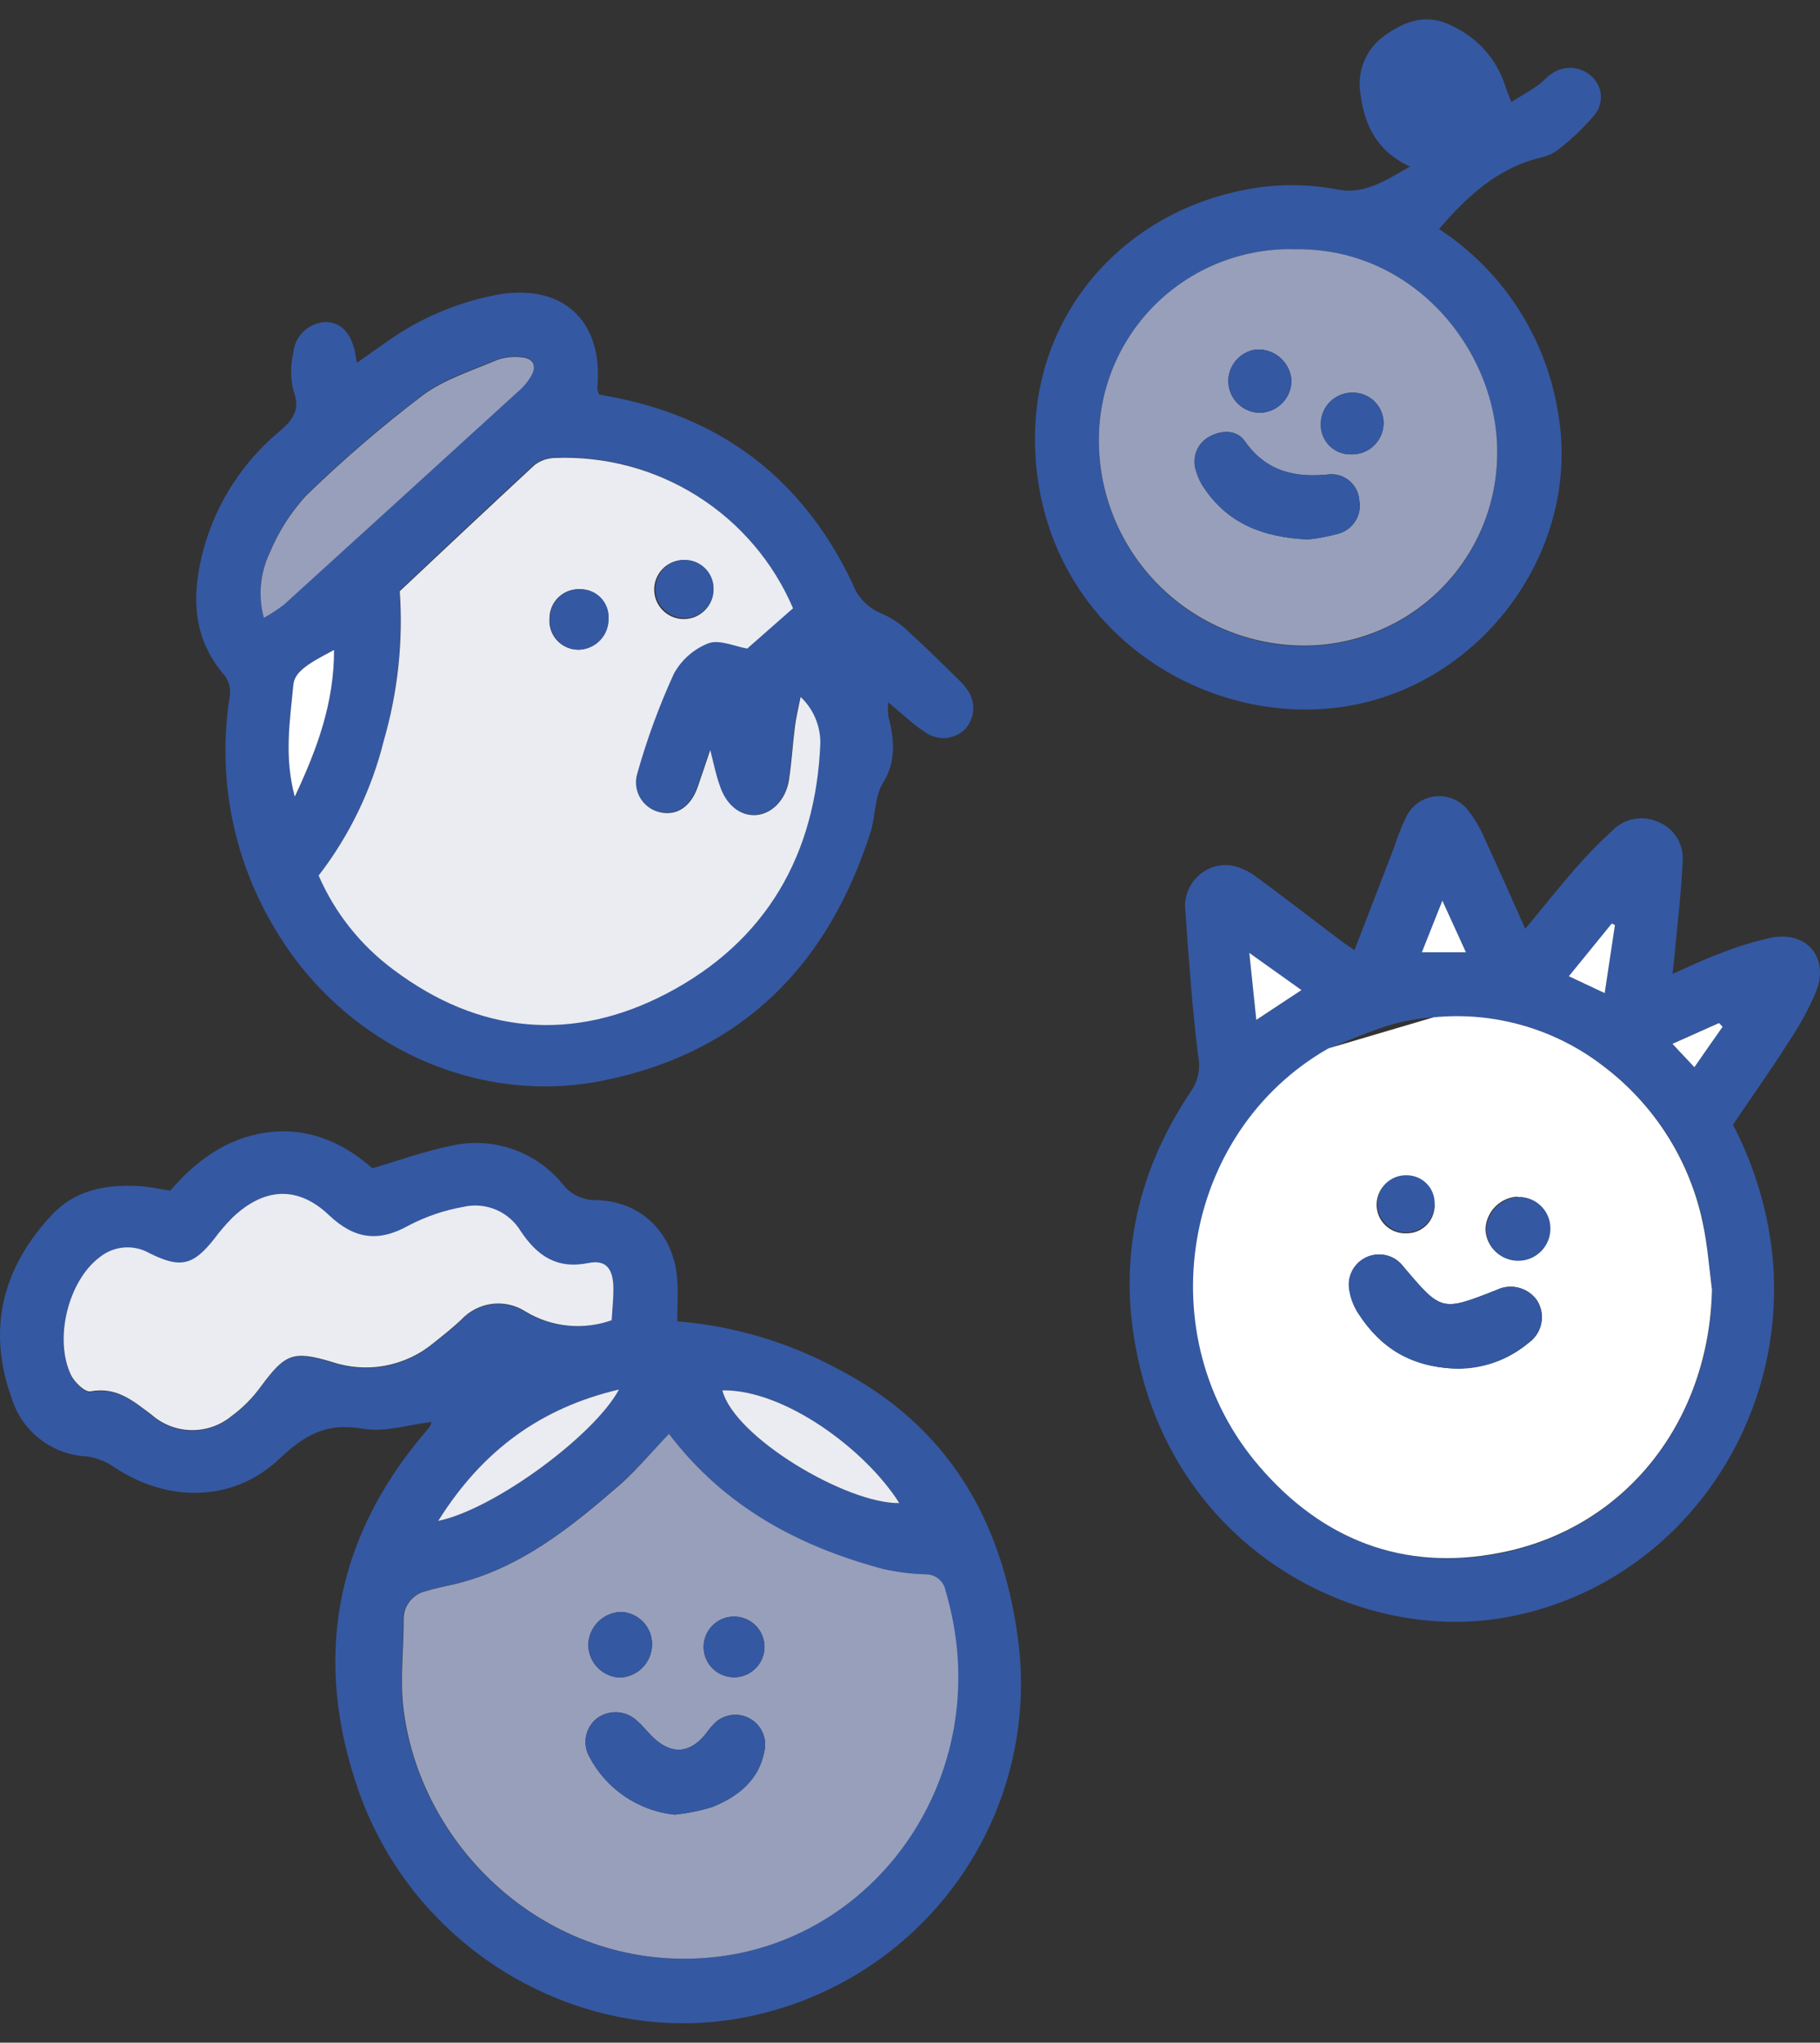<svg width="90" height="101" viewBox="0 0 90 101" fill="none" xmlns="http://www.w3.org/2000/svg">
<rect x="0" y="0" width="90" height="101" fill="#333333" stroke="none"/>
<g clip-path="url(#clip0_5_13418)">
<path d="M21.338 70.311C20.205 70.44 19.035 70.835 17.934 70.642C16.189 70.334 15.102 70.917 13.854 72.097C11.551 74.297 8.327 74.311 5.665 72.557C5.265 72.272 4.802 72.086 4.316 72.015C3.472 71.979 2.661 71.683 1.992 71.17C1.324 70.656 0.831 69.949 0.581 69.145C-0.658 65.715 0.12 62.67 2.584 60.048C3.731 58.836 5.246 58.56 6.844 58.643C7.337 58.67 7.83 58.785 8.415 58.873C9.658 57.431 11.178 56.278 13.172 55.998C15.166 55.718 16.944 56.457 18.413 57.766C19.735 57.376 20.988 56.925 22.277 56.659C23.281 56.425 24.331 56.475 25.307 56.805C26.284 57.134 27.149 57.73 27.804 58.523C27.998 58.782 28.251 58.99 28.541 59.132C28.832 59.275 29.152 59.346 29.476 59.341C31.746 59.378 33.363 61.04 33.492 63.313C33.533 63.97 33.492 64.635 33.492 65.333C36.232 65.554 38.897 66.336 41.321 67.629C46.847 70.449 49.537 75.105 50.334 80.987C50.9 85.137 49.892 89.347 47.506 92.793C45.121 96.24 41.53 98.673 37.438 99.617C29.296 101.536 20.638 96.775 17.75 88.596C15.484 82.168 16.502 76.198 20.923 70.936C21.034 70.807 21.144 70.683 21.245 70.55C21.29 70.476 21.321 70.395 21.338 70.311ZM33.082 70.899C32.276 71.735 31.553 72.607 30.714 73.342C28.255 75.495 25.731 77.557 22.424 78.338C21.964 78.444 21.503 78.522 21.089 78.664C20.756 78.725 20.456 78.905 20.245 79.169C20.033 79.433 19.924 79.764 19.938 80.101C19.938 81.589 19.767 83.104 19.938 84.569C20.859 91.576 27.306 97.592 35.246 96.775C43.536 95.916 49.348 87.435 46.732 78.641C46.689 78.416 46.569 78.212 46.391 78.067C46.214 77.921 45.991 77.841 45.761 77.842C45.051 77.823 44.344 77.735 43.651 77.58C39.506 76.469 35.831 74.536 33.082 70.899ZM30.249 65.278C30.282 64.7 30.346 64.162 30.328 63.63C30.295 62.711 29.936 62.298 29.093 62.473C27.527 62.789 26.56 62.114 25.745 60.898C25.461 60.426 25.035 60.055 24.527 59.839C24.019 59.623 23.456 59.572 22.917 59.694C21.974 59.86 21.062 60.17 20.214 60.613C18.712 61.458 17.52 61.292 16.267 60.108C14.706 58.638 13.043 58.73 11.496 60.222C11.174 60.547 10.875 60.894 10.602 61.26C9.561 62.592 8.93 62.757 7.378 61.981C6.994 61.764 6.553 61.669 6.114 61.706C5.674 61.744 5.256 61.914 4.914 62.193C3.362 63.368 2.662 66.224 3.501 68.001C3.671 68.364 4.196 68.869 4.468 68.819C5.762 68.58 6.591 69.278 7.498 69.98C8.04 70.457 8.735 70.725 9.457 70.736C10.18 70.748 10.883 70.503 11.44 70.045C12.009 69.626 12.508 69.121 12.919 68.548C14.07 66.973 14.48 66.784 16.391 67.358C17.246 67.649 18.162 67.714 19.05 67.547C19.937 67.381 20.767 66.988 21.457 66.408C21.918 66.045 22.378 65.682 22.798 65.283C23.196 64.848 23.736 64.569 24.321 64.495C24.907 64.421 25.5 64.557 25.994 64.879C26.629 65.256 27.34 65.488 28.076 65.557C28.812 65.626 29.555 65.531 30.249 65.278ZM35.721 68.745C36.31 71.073 41.887 74.366 44.471 74.32C42.822 71.698 38.806 68.695 35.721 68.745ZM21.669 75.202C24.456 74.623 29.407 70.959 30.608 68.704C26.74 69.613 23.848 71.721 21.669 75.202Z" fill="#3558A2"/>
<path d="M17.653 17.935C18.21 17.545 18.676 17.21 19.145 16.884C20.748 15.747 22.576 14.964 24.506 14.588C27.804 13.963 29.853 15.841 29.54 19.18C29.55 19.29 29.574 19.398 29.614 19.501C30.074 19.593 30.535 19.676 31.018 19.786C36.213 20.984 39.884 24.07 42.15 28.837C42.274 29.183 42.473 29.498 42.731 29.76C42.989 30.023 43.302 30.226 43.647 30.357C44.178 30.597 44.658 30.937 45.06 31.358C45.867 32.083 46.631 32.855 47.409 33.612C47.559 33.75 47.694 33.904 47.81 34.072C48.027 34.356 48.14 34.706 48.128 35.063C48.116 35.42 47.981 35.763 47.745 36.032C47.496 36.289 47.163 36.45 46.806 36.487C46.449 36.524 46.09 36.434 45.793 36.234C45.477 36.032 45.179 35.805 44.899 35.555L43.923 34.724C43.903 34.941 43.903 35.159 43.923 35.376C44.209 36.519 44.356 37.593 43.656 38.728C43.246 39.398 43.301 40.34 43.053 41.129C40.966 47.682 36.738 52.022 29.862 53.422C23.415 54.74 16.778 51.548 13.439 45.657C11.482 42.269 10.747 38.315 11.357 34.453C11.417 34.097 11.338 33.732 11.136 33.433C9.46 31.523 9.465 29.355 10.086 27.082C10.723 24.818 12.037 22.801 13.854 21.301C14.512 20.732 14.867 20.227 14.503 19.29C14.36 18.686 14.36 18.057 14.503 17.453C14.536 17.053 14.712 16.678 15 16.397C15.287 16.116 15.667 15.948 16.069 15.924C16.81 15.924 17.312 16.383 17.543 17.338C17.561 17.499 17.598 17.651 17.653 17.935ZM15.765 43.292C16.56 45.124 17.82 46.718 19.422 47.916C23.673 51.131 28.297 51.539 32.962 49.101C37.867 46.529 40.331 42.254 40.547 36.735C40.552 36.306 40.468 35.88 40.3 35.485C40.132 35.09 39.884 34.734 39.571 34.439C39.456 35.031 39.345 35.472 39.29 35.922C39.179 36.79 39.129 37.662 39 38.526C38.843 39.563 38.166 40.248 37.333 40.284C36.499 40.321 35.863 39.752 35.564 38.787C35.417 38.328 35.32 37.823 35.103 37.061C34.846 37.837 34.67 38.374 34.482 38.898C34.141 39.876 33.436 40.34 32.607 40.142C32.401 40.095 32.208 40.005 32.038 39.879C31.869 39.752 31.729 39.592 31.625 39.408C31.521 39.225 31.457 39.022 31.437 38.812C31.417 38.602 31.44 38.391 31.506 38.191C31.978 36.517 32.579 34.882 33.303 33.3C33.678 32.607 34.288 32.069 35.025 31.785C35.573 31.583 36.333 31.945 36.932 32.051L39.198 30.058C38.223 27.775 36.575 25.841 34.473 24.514C32.37 23.186 29.913 22.527 27.426 22.624C27.059 22.63 26.704 22.754 26.413 22.977C24.142 25.062 21.904 27.188 19.749 29.213C19.929 31.702 19.668 34.203 18.98 36.602C18.382 39.031 17.284 41.309 15.756 43.292H15.765ZM13.048 30.549C13.392 30.348 13.723 30.124 14.038 29.879C17.956 26.325 21.869 22.763 25.777 19.194C25.955 19.021 26.11 18.827 26.238 18.615C26.56 18.096 26.404 17.697 25.809 17.646C25.395 17.593 24.974 17.637 24.58 17.775C23.323 18.307 21.95 18.73 20.895 19.529C18.872 21.066 16.945 22.726 15.125 24.497C14.37 25.325 13.765 26.278 13.338 27.312C12.852 28.321 12.749 29.471 13.048 30.549ZM16.52 32.138C15.069 32.887 14.563 33.268 14.503 33.902C14.337 35.656 14.042 37.419 14.577 39.412C15.691 37.015 16.511 34.765 16.52 32.138Z" fill="#3558A2"/>
<path d="M75.425 45.923C76.346 44.83 77.046 43.917 77.815 43.044C78.414 42.349 79.054 41.69 79.731 41.07C80.009 40.782 80.367 40.585 80.758 40.504C81.15 40.422 81.557 40.459 81.927 40.61C82.328 40.754 82.67 41.024 82.901 41.38C83.132 41.736 83.24 42.157 83.208 42.58C83.143 44.068 82.964 45.556 82.826 47.044C82.798 47.361 82.757 47.682 82.706 48.155C83.562 47.778 84.267 47.429 85.009 47.163C85.858 46.82 86.734 46.55 87.629 46.355C89.384 46.043 90.466 47.379 89.803 49.041C89.424 49.924 88.962 50.768 88.421 51.562C87.551 52.94 86.611 54.253 85.695 55.612C86.689 57.514 87.337 59.578 87.606 61.706C88.665 70.371 82.853 78.641 74.149 80.023C67.126 81.135 58.573 76.74 56.376 67.625C55.183 62.698 56.081 58.129 58.909 53.936C59.079 53.688 59.197 53.407 59.256 53.112C59.314 52.817 59.312 52.513 59.25 52.219C58.96 49.868 58.789 47.498 58.624 45.133C58.558 44.716 58.623 44.289 58.809 43.909C58.995 43.53 59.294 43.217 59.664 43.012C60.54 42.553 61.382 42.81 62.124 43.356C63.538 44.394 64.924 45.469 66.32 46.525C66.481 46.649 66.651 46.75 66.978 46.984L68.926 41.933C69.09 41.418 69.288 40.915 69.52 40.427C69.65 40.138 69.854 39.889 70.112 39.704C70.369 39.519 70.671 39.405 70.986 39.373C71.302 39.342 71.621 39.394 71.91 39.524C72.199 39.654 72.449 39.858 72.634 40.114C72.956 40.538 73.224 41.001 73.43 41.492C74.08 42.902 74.706 44.302 75.425 45.923ZM84.672 63.768C84.516 62.656 84.433 61.531 84.212 60.443C83.559 57.346 81.802 54.59 79.266 52.687C77.864 51.621 76.245 50.875 74.522 50.502C73.33 50.281 72.115 50.213 70.907 50.299C70.27 50.342 69.64 50.443 69.023 50.602C68.806 50.662 68.539 50.736 68.06 50.906C66.775 51.365 65.804 51.824 65.725 51.856C63.883 52.775 56.054 65.274 62.294 72.52C65.426 76.161 69.437 77.709 74.163 76.809C80.385 75.597 84.53 70.288 84.672 63.768ZM64.358 48.954L61.779 47.117L62.124 50.428L64.358 48.954ZM79.86 45.74L79.703 45.661L77.58 48.27L79.353 49.105C79.533 47.907 79.694 46.823 79.86 45.74ZM71.326 44.532L70.312 47.085H72.491L71.326 44.532ZM83.788 52.77C84.295 52.04 84.709 51.392 85.17 50.768L84.99 50.584L82.687 51.613L83.788 52.77Z" fill="#3558A2"/>
<path d="M69.723 8.237C68.102 7.484 67.466 6.207 67.273 4.619C67.18 4.06 67.253 3.486 67.482 2.967C67.711 2.449 68.086 2.008 68.562 1.698C69.576 0.977 70.658 0.67 71.841 1.299C72.449 1.583 72.991 1.989 73.436 2.49C73.88 2.992 74.217 3.578 74.425 4.215C74.494 4.444 74.596 4.674 74.738 5.041C75.231 4.733 75.659 4.495 76.042 4.224C76.281 4.063 76.465 3.82 76.71 3.659C76.997 3.447 77.349 3.341 77.706 3.356C78.063 3.372 78.404 3.51 78.671 3.746C78.951 3.979 79.126 4.312 79.161 4.673C79.195 5.034 79.086 5.394 78.856 5.675C78.349 6.278 77.781 6.827 77.161 7.314C76.904 7.536 76.597 7.693 76.267 7.773C74.084 8.274 72.555 9.707 71.16 11.323C72.713 12.339 74.037 13.666 75.049 15.219C76.06 16.772 76.737 18.518 77.037 20.346C78.262 27.128 73.311 33.892 66.471 34.939C59.365 36.023 51.471 30.935 51.186 22.128C50.978 15.621 55.469 10.648 61.318 9.436C62.915 9.083 64.567 9.063 66.172 9.376C67.508 9.628 68.553 8.894 69.723 8.237ZM64.086 12.324C62.84 12.285 61.599 12.492 60.434 12.933C59.27 13.374 58.204 14.041 57.298 14.894C56.393 15.748 55.666 16.772 55.159 17.907C54.652 19.042 54.376 20.266 54.345 21.508C54.306 22.842 54.531 24.171 55.008 25.418C55.486 26.665 56.205 27.806 57.125 28.776C58.046 29.745 59.149 30.524 60.372 31.067C61.595 31.61 62.913 31.907 64.252 31.941C66.761 32.003 69.195 31.077 71.025 29.363C72.855 27.649 73.934 25.286 74.029 22.784C74.246 17.605 70.068 12.264 64.086 12.324Z" fill="#3558A2"/>
<path d="M33.081 70.899C35.845 74.536 39.529 76.469 43.674 77.58C44.367 77.735 45.074 77.823 45.783 77.842C46.014 77.841 46.237 77.921 46.414 78.067C46.592 78.212 46.712 78.416 46.755 78.641C49.371 87.435 43.568 95.916 35.269 96.775C27.334 97.592 20.868 91.576 19.96 84.569C19.772 83.104 19.96 81.589 19.96 80.101C19.947 79.764 20.056 79.433 20.267 79.169C20.479 78.905 20.779 78.725 21.112 78.664C21.545 78.522 22.001 78.444 22.447 78.338C25.74 77.557 28.264 75.496 30.737 73.342C31.552 72.607 32.276 71.735 33.081 70.899ZM33.362 89.726C34.002 89.66 34.633 89.531 35.246 89.34C36.517 88.817 37.549 88.004 37.811 86.53C37.872 86.212 37.825 85.882 37.678 85.593C37.531 85.304 37.293 85.071 36.999 84.931C36.706 84.791 36.375 84.752 36.057 84.82C35.739 84.887 35.452 85.057 35.242 85.304C35.094 85.451 34.984 85.63 34.85 85.791C34.095 86.681 33.252 86.755 32.377 85.979C32.068 85.703 31.82 85.359 31.506 85.088C31.248 84.842 30.913 84.693 30.557 84.665C30.201 84.638 29.847 84.733 29.554 84.937C29.265 85.151 29.064 85.463 28.987 85.814C28.91 86.165 28.962 86.531 29.135 86.847C29.546 87.638 30.147 88.315 30.885 88.817C31.623 89.32 32.474 89.632 33.362 89.726ZM32.243 81.337C32.256 80.916 32.1 80.507 31.811 80.201C31.522 79.894 31.122 79.715 30.701 79.702C30.279 79.716 29.878 79.889 29.579 80.186C29.281 80.484 29.107 80.884 29.093 81.304C29.088 81.725 29.247 82.132 29.536 82.439C29.826 82.745 30.223 82.928 30.645 82.948C31.068 82.935 31.47 82.761 31.767 82.461C32.065 82.161 32.235 81.758 32.243 81.337ZM37.802 81.529C37.816 81.326 37.787 81.121 37.718 80.929C37.65 80.737 37.543 80.561 37.404 80.411C37.265 80.261 37.096 80.141 36.909 80.059C36.722 79.976 36.52 79.933 36.316 79.93C36.111 79.928 35.908 79.968 35.719 80.046C35.53 80.125 35.359 80.241 35.217 80.388C35.075 80.534 34.964 80.708 34.891 80.899C34.819 81.09 34.786 81.293 34.795 81.497C34.812 81.881 34.975 82.244 35.252 82.511C35.529 82.778 35.898 82.929 36.283 82.933C36.669 82.937 37.041 82.794 37.323 82.533C37.606 82.272 37.777 81.913 37.802 81.529Z" fill="#979FBB"/>
<path d="M30.249 65.279C29.554 65.527 28.811 65.618 28.076 65.545C27.341 65.472 26.631 65.237 25.998 64.856C25.504 64.534 24.911 64.398 24.326 64.472C23.74 64.547 23.2 64.826 22.802 65.26C22.374 65.66 21.918 66.023 21.462 66.385C20.771 66.966 19.942 67.358 19.054 67.525C18.167 67.691 17.251 67.626 16.396 67.336C14.485 66.762 14.093 66.95 12.923 68.525C12.512 69.099 12.014 69.604 11.445 70.022C10.887 70.481 10.184 70.726 9.462 70.714C8.739 70.702 8.045 70.434 7.503 69.958C6.581 69.265 5.766 68.557 4.472 68.796C4.2 68.847 3.675 68.337 3.505 67.979C2.667 66.202 3.367 63.346 4.919 62.17C5.26 61.891 5.678 61.722 6.118 61.684C6.558 61.646 6.999 61.742 7.383 61.959C8.93 62.735 9.561 62.569 10.607 61.238C10.88 60.871 11.178 60.524 11.5 60.2C13.066 58.712 14.724 58.616 16.271 60.085C17.524 61.27 18.717 61.435 20.218 60.59C21.067 60.147 21.979 59.837 22.922 59.672C23.46 59.55 24.023 59.6 24.531 59.816C25.039 60.033 25.465 60.403 25.75 60.875C26.565 62.092 27.532 62.767 29.098 62.45C29.941 62.276 30.3 62.703 30.332 63.607C30.346 64.154 30.281 64.7 30.249 65.279Z" fill="#EAECF1"/>
<path d="M35.721 68.745C38.806 68.695 42.822 71.698 44.471 74.32C41.887 74.366 36.31 71.073 35.721 68.745Z" fill="#EAECF1"/>
<path d="M21.669 75.202C23.848 71.721 26.735 69.613 30.609 68.704C29.407 70.959 24.456 74.623 21.669 75.202Z" fill="#EAECF1"/>
<path d="M15.756 43.292C17.283 41.312 18.381 39.037 18.98 36.611C19.673 34.216 19.94 31.718 19.767 29.232C21.922 27.206 24.161 25.099 26.431 22.996C26.722 22.772 27.077 22.648 27.444 22.642C29.931 22.545 32.389 23.204 34.491 24.532C36.593 25.86 38.241 27.794 39.216 30.076L36.95 32.069C36.351 31.964 35.569 31.61 35.044 31.803C34.307 32.088 33.696 32.625 33.321 33.318C32.597 34.9 31.997 36.535 31.525 38.209C31.459 38.409 31.435 38.621 31.455 38.83C31.476 39.04 31.54 39.243 31.643 39.427C31.747 39.61 31.888 39.77 32.057 39.897C32.226 40.023 32.42 40.113 32.626 40.16C33.455 40.358 34.159 39.894 34.5 38.916C34.689 38.379 34.864 37.842 35.122 37.079C35.315 37.842 35.412 38.333 35.582 38.806C35.882 39.77 36.568 40.34 37.351 40.303C38.134 40.266 38.861 39.582 39.018 38.544C39.147 37.681 39.198 36.808 39.308 35.941C39.363 35.481 39.474 35.05 39.589 34.457C39.902 34.752 40.15 35.108 40.318 35.503C40.486 35.898 40.571 36.324 40.566 36.753C40.344 42.264 37.885 46.548 32.98 49.119C28.315 51.558 23.691 51.135 19.44 47.935C17.826 46.735 16.556 45.134 15.756 43.292ZM28.706 29.135C28.508 29.122 28.31 29.151 28.123 29.218C27.936 29.286 27.766 29.391 27.622 29.527C27.478 29.663 27.364 29.828 27.286 30.01C27.209 30.192 27.17 30.388 27.173 30.586C27.157 30.783 27.182 30.982 27.247 31.169C27.312 31.355 27.416 31.526 27.551 31.671C27.686 31.816 27.85 31.931 28.032 32.009C28.215 32.087 28.411 32.126 28.61 32.124C29.009 32.114 29.387 31.946 29.663 31.658C29.938 31.369 30.087 30.984 30.079 30.586C30.089 30.401 30.061 30.215 29.997 30.041C29.933 29.866 29.835 29.706 29.707 29.571C29.58 29.435 29.427 29.327 29.256 29.252C29.086 29.177 28.902 29.137 28.715 29.135H28.706ZM35.278 29.094C35.277 28.907 35.238 28.723 35.164 28.551C35.091 28.379 34.984 28.223 34.85 28.093C34.716 27.962 34.558 27.859 34.384 27.79C34.21 27.721 34.024 27.686 33.837 27.689C33.544 27.684 33.256 27.768 33.011 27.928C32.767 28.088 32.575 28.318 32.463 28.587C32.35 28.857 32.321 29.154 32.38 29.44C32.438 29.727 32.582 29.989 32.791 30.193C33.001 30.397 33.267 30.534 33.555 30.586C33.843 30.638 34.14 30.602 34.408 30.484C34.676 30.365 34.902 30.17 35.057 29.922C35.212 29.674 35.289 29.386 35.278 29.094Z" fill="#EAECF1"/>
<path d="M13.048 30.55C12.755 29.478 12.858 28.337 13.338 27.335C13.765 26.301 14.37 25.348 15.125 24.52C16.945 22.749 18.872 21.09 20.895 19.552C21.964 18.753 23.336 18.33 24.58 17.798C24.974 17.66 25.395 17.616 25.809 17.669C26.404 17.724 26.56 18.128 26.238 18.638C26.11 18.85 25.955 19.044 25.777 19.217C21.869 22.78 17.956 26.342 14.038 29.902C13.723 30.14 13.392 30.356 13.048 30.55Z" fill="#979FBB"/>
<path d="M16.52 32.138C16.52 34.769 15.691 37.015 14.577 39.394C14.043 37.419 14.337 35.656 14.503 33.883C14.563 33.268 15.069 32.887 16.52 32.138Z" fill="white"/>
<path d="M70.893 50.3C73.882 50.009 76.87 50.863 79.252 52.688C81.788 54.591 83.545 57.346 84.198 60.443C84.433 61.532 84.516 62.657 84.659 63.768C84.516 70.289 80.371 75.597 74.135 76.786C69.41 77.705 65.385 76.139 62.267 72.497C56.74 66.069 58.435 55.966 65.698 51.834L70.893 50.3ZM72.265 67.653C73.484 67.622 74.656 67.18 75.59 66.399C75.918 66.168 76.144 65.82 76.221 65.428C76.298 65.036 76.221 64.629 76.005 64.291C75.786 63.983 75.464 63.763 75.097 63.67C74.729 63.577 74.341 63.618 74.001 63.786C71.275 64.852 71.275 64.852 69.396 62.62C69.194 62.353 68.908 62.161 68.584 62.075C68.26 61.99 67.916 62.015 67.608 62.147C67.3 62.28 67.045 62.511 66.885 62.805C66.725 63.099 66.669 63.438 66.725 63.768C66.788 64.178 66.936 64.57 67.158 64.921C68.258 66.638 69.792 67.662 72.279 67.676L72.265 67.653ZM75.028 59.167C74.614 59.194 74.224 59.373 73.934 59.67C73.644 59.967 73.474 60.36 73.458 60.774C73.469 61.194 73.647 61.593 73.953 61.882C74.258 62.172 74.667 62.328 75.088 62.317C75.51 62.306 75.91 62.129 76.2 61.824C76.49 61.519 76.647 61.111 76.636 60.691C76.625 60.285 76.453 59.898 76.158 59.617C75.863 59.336 75.469 59.182 75.061 59.19L75.028 59.167ZM70.911 59.548C70.907 59.267 70.82 58.995 70.66 58.764C70.501 58.533 70.276 58.355 70.014 58.251C69.752 58.148 69.466 58.125 69.191 58.185C68.916 58.245 68.665 58.384 68.47 58.587C68.275 58.789 68.145 59.044 68.096 59.32C68.047 59.596 68.082 59.881 68.195 60.138C68.308 60.394 68.496 60.611 68.734 60.761C68.971 60.912 69.248 60.988 69.53 60.981C69.717 60.985 69.904 60.951 70.078 60.882C70.252 60.812 70.41 60.707 70.543 60.574C70.675 60.442 70.779 60.283 70.848 60.109C70.916 59.935 70.949 59.749 70.943 59.562L70.911 59.548Z" fill="white"/>
<path d="M64.358 48.954L62.124 50.428L61.779 47.117L64.358 48.954Z" fill="white"/>
<path d="M79.86 45.74C79.694 46.823 79.533 47.907 79.353 49.106L77.58 48.27L79.703 45.662L79.86 45.74Z" fill="white"/>
<path d="M71.326 44.532L72.491 47.085H70.312L71.326 44.532Z" fill="white"/>
<path d="M83.788 52.77L82.701 51.613L85.004 50.584L85.184 50.768C84.732 51.401 84.295 52.04 83.788 52.77Z" fill="white"/>
<path d="M64.086 12.324C70.073 12.251 74.259 17.605 74.029 22.762C73.934 25.263 72.855 27.627 71.025 29.34C69.195 31.054 66.761 31.98 64.252 31.918C62.913 31.884 61.595 31.587 60.372 31.044C59.149 30.501 58.046 29.722 57.125 28.753C56.205 27.784 55.486 26.642 55.008 25.395C54.531 24.148 54.306 22.819 54.345 21.485C54.379 20.245 54.657 19.023 55.166 17.891C55.674 16.759 56.401 15.738 57.306 14.886C58.211 14.035 59.276 13.37 60.44 12.931C61.603 12.491 62.842 12.285 64.086 12.324ZM64.703 26.674C65.207 26.615 65.706 26.519 66.195 26.385C66.541 26.288 66.837 26.065 67.027 25.761C67.216 25.456 67.284 25.093 67.218 24.741C67.195 24.384 67.034 24.049 66.768 23.808C66.503 23.567 66.153 23.439 65.794 23.45C64.049 23.648 62.621 23.331 61.544 21.797C61.175 21.269 60.447 21.246 59.826 21.577C59.526 21.733 59.292 21.991 59.167 22.305C59.042 22.618 59.034 22.966 59.144 23.285C59.234 23.601 59.377 23.899 59.568 24.167C60.747 25.889 62.46 26.578 64.703 26.674ZM62.327 20.41C62.536 20.403 62.742 20.354 62.932 20.267C63.122 20.18 63.294 20.056 63.436 19.903C63.579 19.75 63.689 19.57 63.762 19.375C63.835 19.179 63.868 18.971 63.86 18.762C63.819 18.343 63.619 17.956 63.3 17.68C62.981 17.404 62.569 17.26 62.147 17.279C61.745 17.322 61.376 17.518 61.115 17.825C60.854 18.132 60.721 18.528 60.744 18.93C60.767 19.332 60.944 19.71 61.239 19.985C61.533 20.261 61.923 20.413 62.327 20.41ZM68.42 20.911C68.417 20.512 68.256 20.131 67.972 19.85C67.688 19.57 67.304 19.413 66.904 19.414C66.696 19.409 66.489 19.446 66.296 19.522C66.102 19.599 65.926 19.713 65.778 19.859C65.63 20.005 65.513 20.178 65.433 20.37C65.354 20.562 65.314 20.768 65.316 20.975C65.31 21.173 65.346 21.37 65.419 21.553C65.493 21.737 65.604 21.904 65.744 22.044C65.885 22.183 66.052 22.293 66.237 22.366C66.421 22.439 66.619 22.473 66.817 22.468C67.025 22.473 67.233 22.437 67.427 22.361C67.621 22.285 67.798 22.172 67.948 22.027C68.097 21.881 68.216 21.708 68.297 21.516C68.378 21.325 68.42 21.119 68.42 20.911Z" fill="#979FBB"/>
<path d="M33.362 89.726C32.474 89.632 31.623 89.32 30.885 88.818C30.147 88.315 29.546 87.638 29.135 86.847C28.962 86.532 28.91 86.165 28.987 85.814C29.064 85.463 29.265 85.152 29.554 84.937C29.847 84.734 30.201 84.638 30.557 84.665C30.913 84.693 31.248 84.842 31.506 85.088C31.82 85.359 32.068 85.704 32.377 85.979C33.252 86.755 34.095 86.682 34.85 85.791C34.984 85.63 35.094 85.451 35.242 85.304C35.452 85.058 35.739 84.887 36.057 84.82C36.375 84.752 36.706 84.792 36.999 84.932C37.293 85.072 37.531 85.304 37.678 85.593C37.825 85.882 37.872 86.212 37.811 86.53C37.563 88.004 36.517 88.826 35.246 89.34C34.633 89.531 34.002 89.66 33.362 89.726Z" fill="#3558A2"/>
<path d="M32.243 81.337C32.235 81.759 32.065 82.161 31.767 82.461C31.47 82.761 31.068 82.936 30.645 82.949C30.223 82.928 29.826 82.746 29.536 82.439C29.247 82.132 29.088 81.726 29.093 81.305C29.107 80.884 29.281 80.484 29.579 80.187C29.878 79.889 30.279 79.716 30.701 79.702C31.122 79.715 31.522 79.895 31.811 80.201C32.1 80.508 32.256 80.916 32.243 81.337Z" fill="#3558A2"/>
<path d="M37.802 81.529C37.777 81.912 37.606 82.272 37.323 82.533C37.041 82.794 36.669 82.937 36.283 82.933C35.898 82.929 35.529 82.778 35.252 82.511C34.975 82.244 34.812 81.881 34.795 81.497C34.786 81.293 34.819 81.09 34.891 80.899C34.964 80.708 35.075 80.534 35.217 80.388C35.359 80.241 35.53 80.125 35.719 80.046C35.908 79.967 36.111 79.928 36.316 79.93C36.52 79.932 36.722 79.976 36.909 80.059C37.096 80.141 37.265 80.261 37.404 80.411C37.543 80.561 37.65 80.737 37.718 80.929C37.787 81.121 37.816 81.326 37.802 81.529Z" fill="#3558A2"/>
<path d="M28.715 29.135C28.903 29.135 29.089 29.173 29.262 29.247C29.434 29.32 29.59 29.428 29.72 29.564C29.849 29.7 29.949 29.861 30.014 30.037C30.079 30.212 30.107 30.399 30.097 30.586C30.106 30.984 29.956 31.369 29.681 31.658C29.406 31.946 29.027 32.114 28.628 32.125C28.43 32.127 28.233 32.087 28.051 32.009C27.869 31.931 27.705 31.816 27.569 31.671C27.434 31.527 27.331 31.355 27.265 31.169C27.2 30.982 27.175 30.783 27.191 30.586C27.189 30.389 27.227 30.194 27.304 30.012C27.381 29.831 27.494 29.667 27.637 29.53C27.78 29.394 27.95 29.289 28.135 29.221C28.321 29.153 28.518 29.124 28.715 29.135Z" fill="#3558A2"/>
<path d="M35.288 29.094C35.294 29.379 35.215 29.66 35.06 29.901C34.906 30.141 34.683 30.331 34.42 30.444C34.158 30.558 33.867 30.591 33.585 30.539C33.303 30.488 33.044 30.353 32.839 30.154C32.634 29.954 32.493 29.698 32.435 29.418C32.377 29.139 32.403 28.848 32.511 28.584C32.62 28.319 32.804 28.093 33.042 27.933C33.28 27.774 33.56 27.689 33.846 27.689C34.033 27.686 34.219 27.721 34.393 27.79C34.567 27.859 34.725 27.962 34.859 28.093C34.993 28.223 35.1 28.379 35.174 28.551C35.247 28.723 35.286 28.907 35.288 29.094Z" fill="#3558A2"/>
<path d="M72.279 67.676C69.792 67.676 68.263 66.638 67.149 64.921C66.927 64.57 66.779 64.178 66.716 63.768C66.659 63.438 66.716 63.099 66.876 62.805C67.036 62.511 67.291 62.28 67.599 62.147C67.907 62.015 68.251 61.989 68.575 62.075C68.899 62.161 69.185 62.353 69.387 62.62C71.289 64.852 71.289 64.852 73.992 63.786C74.332 63.618 74.72 63.577 75.088 63.67C75.455 63.762 75.777 63.983 75.996 64.291C76.212 64.629 76.289 65.035 76.212 65.428C76.134 65.82 75.909 66.168 75.581 66.399C74.656 67.183 73.493 67.633 72.279 67.676Z" fill="#3558A2"/>
<path d="M75.061 59.19C75.268 59.182 75.474 59.215 75.667 59.288C75.861 59.361 76.038 59.471 76.187 59.614C76.337 59.756 76.457 59.926 76.54 60.115C76.622 60.304 76.666 60.508 76.668 60.714C76.679 61.134 76.522 61.542 76.232 61.846C75.942 62.151 75.542 62.329 75.121 62.34C74.699 62.351 74.291 62.194 73.985 61.905C73.679 61.616 73.501 61.217 73.49 60.797C73.507 60.383 73.676 59.989 73.966 59.693C74.256 59.396 74.646 59.217 75.061 59.19Z" fill="#3558A2"/>
<path d="M70.944 59.561C70.936 59.841 70.846 60.112 70.684 60.341C70.522 60.569 70.296 60.744 70.034 60.845C69.772 60.945 69.486 60.965 69.213 60.904C68.939 60.842 68.69 60.701 68.497 60.498C68.304 60.295 68.175 60.04 68.128 59.764C68.08 59.489 68.115 59.205 68.23 58.95C68.344 58.694 68.531 58.478 68.768 58.328C69.005 58.179 69.281 58.103 69.562 58.11C69.75 58.11 69.936 58.148 70.108 58.222C70.281 58.295 70.437 58.404 70.566 58.539C70.695 58.675 70.795 58.836 70.86 59.012C70.925 59.187 70.954 59.374 70.944 59.561Z" fill="#3558A2"/>
<path d="M64.703 26.674C62.46 26.577 60.747 25.889 59.568 24.167C59.377 23.899 59.234 23.601 59.144 23.285C59.034 22.966 59.042 22.618 59.167 22.305C59.292 21.991 59.526 21.733 59.826 21.577C60.447 21.246 61.175 21.269 61.544 21.797C62.621 23.331 64.049 23.634 65.795 23.45C66.153 23.439 66.503 23.567 66.768 23.808C67.034 24.049 67.195 24.383 67.218 24.741C67.284 25.092 67.216 25.456 67.027 25.761C66.837 26.065 66.541 26.287 66.195 26.384C65.706 26.518 65.207 26.615 64.703 26.674Z" fill="#3558A2"/>
<path d="M62.327 20.411C61.923 20.413 61.533 20.261 61.239 19.985C60.944 19.71 60.767 19.332 60.744 18.93C60.721 18.528 60.854 18.132 61.115 17.825C61.376 17.518 61.745 17.322 62.147 17.279C62.569 17.261 62.981 17.404 63.3 17.68C63.619 17.956 63.819 18.343 63.86 18.762C63.868 18.971 63.835 19.179 63.762 19.375C63.689 19.571 63.578 19.75 63.436 19.903C63.294 20.056 63.122 20.18 62.932 20.267C62.742 20.354 62.536 20.403 62.327 20.411Z" fill="#3558A2"/>
<path d="M68.419 20.911C68.42 21.119 68.378 21.325 68.297 21.516C68.216 21.708 68.097 21.881 67.948 22.027C67.798 22.172 67.621 22.285 67.427 22.361C67.233 22.437 67.025 22.473 66.817 22.468C66.618 22.473 66.421 22.439 66.237 22.366C66.052 22.293 65.885 22.183 65.744 22.044C65.604 21.904 65.493 21.737 65.419 21.553C65.346 21.37 65.31 21.173 65.315 20.975C65.314 20.768 65.353 20.562 65.433 20.37C65.512 20.178 65.63 20.005 65.778 19.859C65.926 19.713 66.102 19.599 66.296 19.522C66.489 19.446 66.696 19.409 66.904 19.414C67.304 19.413 67.688 19.57 67.972 19.85C68.256 20.131 68.417 20.512 68.419 20.911Z" fill="#3558A2"/>
</g>
<defs>
<clipPath id="clip0_5_13418">
<rect width="90" height="99.083" fill="white" transform="translate(0 0.958)"/>
</clipPath>
</defs>
</svg>
